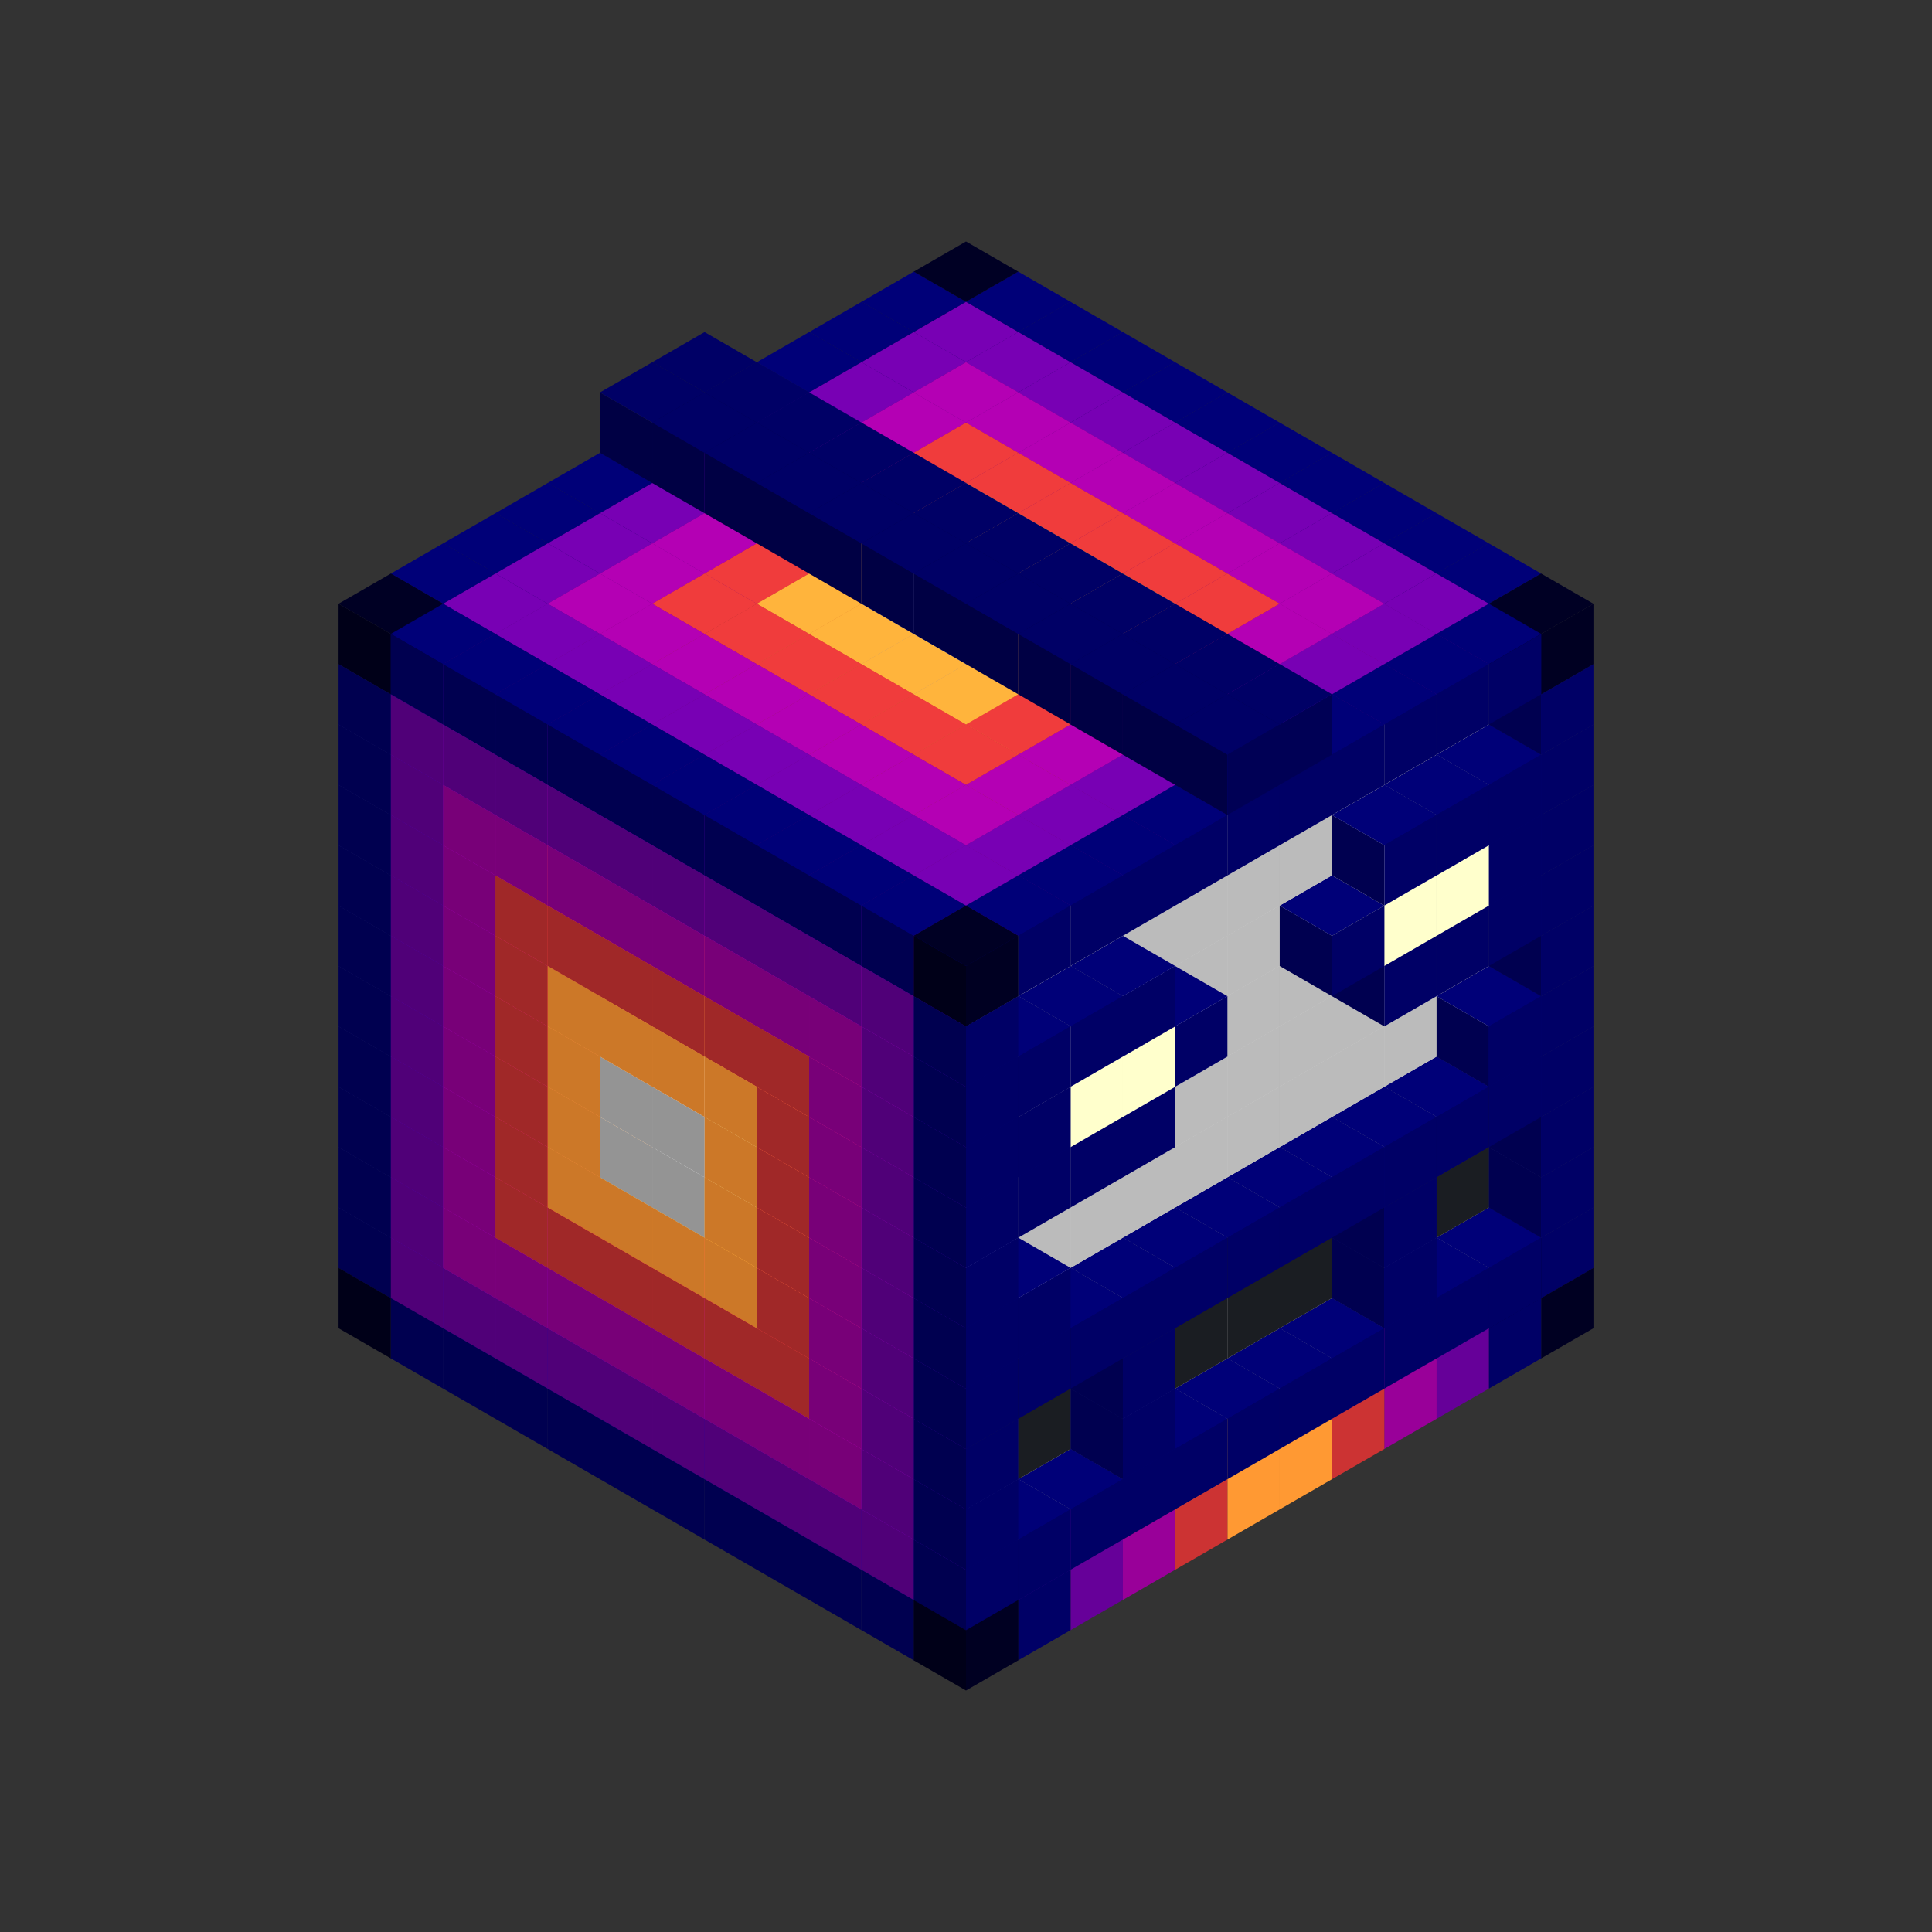 
<svg width='600' height='600' viewBox='4436371 5550000 3200000 3200000' xmlns='http://www.w3.org/2000/svg' xmlns:xlink='http://www.w3.org/1999/xlink'>
<rect x="4436371" y="5550000" width="3200000" height="3200000" fill="#333333" stroke="none"/>
<use xlink:href='#v-0x00000094-4' transform='translate(983738,3600000)'/>
<use xlink:href='#v-0x00000094-1' transform='translate(1070341,3650000)'/>
<use xlink:href='#v-0x00000094-1' transform='translate(1156944,3700000)'/>
<use xlink:href='#v-0x00000094-1' transform='translate(1243547,3750000)'/>
<use xlink:href='#v-0x00000094-1' transform='translate(1330150,3800000)'/>
<use xlink:href='#v-0x00000094-1' transform='translate(1416753,3850000)'/>
<use xlink:href='#v-0x00000094-1' transform='translate(1503356,3900000)'/>
<use xlink:href='#v-0x00000094-1' transform='translate(1589959,3950000)'/>
<use xlink:href='#v-0x00000094-1' transform='translate(1676562,4000000)'/>
<use xlink:href='#v-0x00000094-1' transform='translate(1763165,4050000)'/>
<use xlink:href='#v-0x00000094-1' transform='translate(1849768,4100000)'/>
<use xlink:href='#v-0x00000094-4' transform='translate(2889004,3600000)'/>
<use xlink:href='#v-0x00000094-1' transform='translate(2802401,3650000)'/>
<use xlink:href='#v-0x00000094-5' transform='translate(2715798,3700000)'/>
<use xlink:href='#v-0x00000094-6' transform='translate(2629195,3750000)'/>
<use xlink:href='#v-0x00000094-7' transform='translate(2542592,3800000)'/>
<use xlink:href='#v-0x00000094-8' transform='translate(2455989,3850000)'/>
<use xlink:href='#v-0x00000094-8' transform='translate(2369386,3900000)'/>
<use xlink:href='#v-0x00000094-7' transform='translate(2282783,3950000)'/>
<use xlink:href='#v-0x00000094-6' transform='translate(2196180,4000000)'/>
<use xlink:href='#v-0x00000094-5' transform='translate(2109577,4050000)'/>
<use xlink:href='#v-0x00000094-1' transform='translate(2022974,4100000)'/>
<use xlink:href='#v-0x00000094-4' transform='translate(1936371,4150000)'/>
<use xlink:href='#v-0x00000094-1' transform='translate(983738,3500000)'/>
<use xlink:href='#v-0x00000094-5' transform='translate(1070341,3550000)'/>
<use xlink:href='#v-0x00000094-5' transform='translate(1156944,3600000)'/>
<use xlink:href='#v-0x00000094-5' transform='translate(1243547,3650000)'/>
<use xlink:href='#v-0x00000094-5' transform='translate(1330150,3700000)'/>
<use xlink:href='#v-0x00000094-5' transform='translate(1416753,3750000)'/>
<use xlink:href='#v-0x00000094-5' transform='translate(1503356,3800000)'/>
<use xlink:href='#v-0x00000094-5' transform='translate(1589959,3850000)'/>
<use xlink:href='#v-0x00000094-5' transform='translate(1676562,3900000)'/>
<use xlink:href='#v-0x00000094-5' transform='translate(1763165,3950000)'/>
<use xlink:href='#v-0x00000094-2' transform='translate(2715798,3500000)'/>
<use xlink:href='#v-0x00000094-2' transform='translate(2629195,3550000)'/>
<use xlink:href='#v-0x00000094-2' transform='translate(2542592,3600000)'/>
<use xlink:href='#v-0x00000094-2' transform='translate(2455989,3650000)'/>
<use xlink:href='#v-0x00000094-2' transform='translate(2369386,3700000)'/>
<use xlink:href='#v-0x00000094-2' transform='translate(2282783,3750000)'/>
<use xlink:href='#v-0x00000094-2' transform='translate(2196180,3800000)'/>
<use xlink:href='#v-0x00000094-2' transform='translate(2109577,3850000)'/>
<use xlink:href='#v-0x00000094-2' transform='translate(2022974,3900000)'/>
<use xlink:href='#v-0x00000094-2' transform='translate(1936371,3950000)'/>
<use xlink:href='#v-0x00000094-5' transform='translate(1849768,4000000)'/>
<use xlink:href='#v-0x00000094-1' transform='translate(2889004,3500000)'/>
<use xlink:href='#v-0x00000094-1' transform='translate(2802401,3550000)'/>
<use xlink:href='#v-0x00000094-1' transform='translate(2715798,3600000)'/>
<use xlink:href='#v-0x00000094-1' transform='translate(2629195,3650000)'/>
<use xlink:href='#v-0x00000094-1' transform='translate(2542592,3700000)'/>
<use xlink:href='#v-0x00000094-1' transform='translate(2455989,3750000)'/>
<use xlink:href='#v-0x00000094-1' transform='translate(2369386,3800000)'/>
<use xlink:href='#v-0x00000094-1' transform='translate(2282783,3850000)'/>
<use xlink:href='#v-0x00000094-1' transform='translate(2196180,3900000)'/>
<use xlink:href='#v-0x00000094-1' transform='translate(2109577,3950000)'/>
<use xlink:href='#v-0x00000094-1' transform='translate(2022974,4000000)'/>
<use xlink:href='#v-0x00000094-1' transform='translate(1936371,4050000)'/>
<use xlink:href='#v-0x00000094-1' transform='translate(983738,3400000)'/>
<use xlink:href='#v-0x00000094-5' transform='translate(1070341,3450000)'/>
<use xlink:href='#v-0x00000094-6' transform='translate(1156944,3500000)'/>
<use xlink:href='#v-0x00000094-6' transform='translate(1243547,3550000)'/>
<use xlink:href='#v-0x00000094-6' transform='translate(1330150,3600000)'/>
<use xlink:href='#v-0x00000094-6' transform='translate(1416753,3650000)'/>
<use xlink:href='#v-0x00000094-6' transform='translate(1503356,3700000)'/>
<use xlink:href='#v-0x00000094-6' transform='translate(1589959,3750000)'/>
<use xlink:href='#v-0x00000094-6' transform='translate(1676562,3800000)'/>
<use xlink:href='#v-0x00000094-6' transform='translate(1763165,3850000)'/>
<use xlink:href='#v-0x00000094-9' transform='translate(2715798,3400000)'/>
<use xlink:href='#v-0x00000094-9' transform='translate(2629195,3450000)'/>
<use xlink:href='#v-0x00000094-9' transform='translate(2542592,3500000)'/>
<use xlink:href='#v-0x00000094-9' transform='translate(2455989,3550000)'/>
<use xlink:href='#v-0x00000094-9' transform='translate(2369386,3600000)'/>
<use xlink:href='#v-0x00000094-9' transform='translate(2282783,3650000)'/>
<use xlink:href='#v-0x00000094-9' transform='translate(2196180,3700000)'/>
<use xlink:href='#v-0x00000094-9' transform='translate(2109577,3750000)'/>
<use xlink:href='#v-0x00000094-9' transform='translate(2022974,3800000)'/>
<use xlink:href='#v-0x00000094-9' transform='translate(1936371,3850000)'/>
<use xlink:href='#v-0x00000094-5' transform='translate(1849768,3900000)'/>
<use xlink:href='#v-0x00000094-1' transform='translate(2889004,3400000)'/>
<use xlink:href='#v-0x00000094-1' transform='translate(2629195,3550000)'/>
<use xlink:href='#v-0x00000094-1' transform='translate(2196180,3800000)'/>
<use xlink:href='#v-0x00000094-1' transform='translate(1936371,3950000)'/>
<use xlink:href='#v-0x00000094-1' transform='translate(983738,3300000)'/>
<use xlink:href='#v-0x00000094-5' transform='translate(1070341,3350000)'/>
<use xlink:href='#v-0x00000094-6' transform='translate(1156944,3400000)'/>
<use xlink:href='#v-0x00000094-7' transform='translate(1243547,3450000)'/>
<use xlink:href='#v-0x00000094-7' transform='translate(1330150,3500000)'/>
<use xlink:href='#v-0x00000094-7' transform='translate(1416753,3550000)'/>
<use xlink:href='#v-0x00000094-7' transform='translate(1503356,3600000)'/>
<use xlink:href='#v-0x00000094-7' transform='translate(1589959,3650000)'/>
<use xlink:href='#v-0x00000094-7' transform='translate(1676562,3700000)'/>
<use xlink:href='#v-0x00000094-6' transform='translate(1763165,3750000)'/>
<use xlink:href='#v-0x00000094-9' transform='translate(2715798,3300000)'/>
<use xlink:href='#v-0x00000094-9' transform='translate(2629195,3350000)'/>
<use xlink:href='#v-0x00000094-9' transform='translate(2542592,3400000)'/>
<use xlink:href='#v-0x00000094-9' transform='translate(2455989,3450000)'/>
<use xlink:href='#v-0x00000094-9' transform='translate(2369386,3500000)'/>
<use xlink:href='#v-0x00000094-9' transform='translate(2282783,3550000)'/>
<use xlink:href='#v-0x00000094-9' transform='translate(2196180,3600000)'/>
<use xlink:href='#v-0x00000094-9' transform='translate(2109577,3650000)'/>
<use xlink:href='#v-0x00000094-9' transform='translate(2022974,3700000)'/>
<use xlink:href='#v-0x00000094-9' transform='translate(1936371,3750000)'/>
<use xlink:href='#v-0x00000094-5' transform='translate(1849768,3800000)'/>
<use xlink:href='#v-0x00000094-1' transform='translate(2889004,3300000)'/>
<use xlink:href='#v-0x00000094-1' transform='translate(2629195,3450000)'/>
<use xlink:href='#v-0x00000094-1' transform='translate(2196180,3700000)'/>
<use xlink:href='#v-0x00000094-1' transform='translate(1936371,3850000)'/>
<use xlink:href='#v-0x00000094-1' transform='translate(983738,3200000)'/>
<use xlink:href='#v-0x00000094-5' transform='translate(1070341,3250000)'/>
<use xlink:href='#v-0x00000094-6' transform='translate(1156944,3300000)'/>
<use xlink:href='#v-0x00000094-7' transform='translate(1243547,3350000)'/>
<use xlink:href='#v-0x00000094-8' transform='translate(1330150,3400000)'/>
<use xlink:href='#v-0x00000094-8' transform='translate(1416753,3450000)'/>
<use xlink:href='#v-0x00000094-8' transform='translate(1503356,3500000)'/>
<use xlink:href='#v-0x00000094-8' transform='translate(1589959,3550000)'/>
<use xlink:href='#v-0x00000094-7' transform='translate(1676562,3600000)'/>
<use xlink:href='#v-0x00000094-6' transform='translate(1763165,3650000)'/>
<use xlink:href='#v-0x00000094-2' transform='translate(2715798,3200000)'/>
<use xlink:href='#v-0x00000094-2' transform='translate(2629195,3250000)'/>
<use xlink:href='#v-0x00000094-2' transform='translate(2542592,3300000)'/>
<use xlink:href='#v-0x00000094-2' transform='translate(2455989,3350000)'/>
<use xlink:href='#v-0x00000094-2' transform='translate(2369386,3400000)'/>
<use xlink:href='#v-0x00000094-2' transform='translate(2282783,3450000)'/>
<use xlink:href='#v-0x00000094-2' transform='translate(2196180,3500000)'/>
<use xlink:href='#v-0x00000094-2' transform='translate(2109577,3550000)'/>
<use xlink:href='#v-0x00000094-2' transform='translate(2022974,3600000)'/>
<use xlink:href='#v-0x00000094-2' transform='translate(1936371,3650000)'/>
<use xlink:href='#v-0x00000094-5' transform='translate(1849768,3700000)'/>
<use xlink:href='#v-0x00000094-1' transform='translate(2889004,3200000)'/>
<use xlink:href='#v-0x00000094-1' transform='translate(2802401,3250000)'/>
<use xlink:href='#v-0x00000094-1' transform='translate(2715798,3300000)'/>
<use xlink:href='#v-0x00000094-1' transform='translate(2629195,3350000)'/>
<use xlink:href='#v-0x00000094-1' transform='translate(2542592,3400000)'/>
<use xlink:href='#v-0x00000094-1' transform='translate(2455989,3450000)'/>
<use xlink:href='#v-0x00000094-1' transform='translate(2369386,3500000)'/>
<use xlink:href='#v-0x00000094-1' transform='translate(2282783,3550000)'/>
<use xlink:href='#v-0x00000094-1' transform='translate(2196180,3600000)'/>
<use xlink:href='#v-0x00000094-1' transform='translate(2109577,3650000)'/>
<use xlink:href='#v-0x00000094-1' transform='translate(2022974,3700000)'/>
<use xlink:href='#v-0x00000094-1' transform='translate(1936371,3750000)'/>
<use xlink:href='#v-0x00000094-1' transform='translate(983738,3100000)'/>
<use xlink:href='#v-0x00000094-5' transform='translate(1070341,3150000)'/>
<use xlink:href='#v-0x00000094-6' transform='translate(1156944,3200000)'/>
<use xlink:href='#v-0x00000094-7' transform='translate(1243547,3250000)'/>
<use xlink:href='#v-0x00000094-8' transform='translate(1330150,3300000)'/>
<use xlink:href='#v-0x00000094-2' transform='translate(1416753,3350000)'/>
<use xlink:href='#v-0x00000094-2' transform='translate(1503356,3400000)'/>
<use xlink:href='#v-0x00000094-8' transform='translate(1589959,3450000)'/>
<use xlink:href='#v-0x00000094-7' transform='translate(1676562,3500000)'/>
<use xlink:href='#v-0x00000094-6' transform='translate(1763165,3550000)'/>
<use xlink:href='#v-0x00000094-2' transform='translate(2715798,3100000)'/>
<use xlink:href='#v-0x00000094-2' transform='translate(2629195,3150000)'/>
<use xlink:href='#v-0x00000094-2' transform='translate(2542592,3200000)'/>
<use xlink:href='#v-0x00000094-2' transform='translate(2455989,3250000)'/>
<use xlink:href='#v-0x00000094-2' transform='translate(2369386,3300000)'/>
<use xlink:href='#v-0x00000094-2' transform='translate(2282783,3350000)'/>
<use xlink:href='#v-0x00000094-2' transform='translate(2196180,3400000)'/>
<use xlink:href='#v-0x00000094-2' transform='translate(2109577,3450000)'/>
<use xlink:href='#v-0x00000094-2' transform='translate(2022974,3500000)'/>
<use xlink:href='#v-0x00000094-2' transform='translate(1936371,3550000)'/>
<use xlink:href='#v-0x00000094-5' transform='translate(1849768,3600000)'/>
<use xlink:href='#v-0x00000094-1' transform='translate(2889004,3100000)'/>
<use xlink:href='#v-0x00000094-1' transform='translate(2802401,3150000)'/>
<use xlink:href='#v-0x00000094-1' transform='translate(2022974,3600000)'/>
<use xlink:href='#v-0x00000094-1' transform='translate(1936371,3650000)'/>
<use xlink:href='#v-0x00000094-1' transform='translate(983738,3000000)'/>
<use xlink:href='#v-0x00000094-5' transform='translate(1070341,3050000)'/>
<use xlink:href='#v-0x00000094-6' transform='translate(1156944,3100000)'/>
<use xlink:href='#v-0x00000094-7' transform='translate(1243547,3150000)'/>
<use xlink:href='#v-0x00000094-8' transform='translate(1330150,3200000)'/>
<use xlink:href='#v-0x00000094-2' transform='translate(1416753,3250000)'/>
<use xlink:href='#v-0x00000094-2' transform='translate(1503356,3300000)'/>
<use xlink:href='#v-0x00000094-8' transform='translate(1589959,3350000)'/>
<use xlink:href='#v-0x00000094-7' transform='translate(1676562,3400000)'/>
<use xlink:href='#v-0x00000094-6' transform='translate(1763165,3450000)'/>
<use xlink:href='#v-0x00000094-2' transform='translate(2715798,3000000)'/>
<use xlink:href='#v-0x00000094-2' transform='translate(2629195,3050000)'/>
<use xlink:href='#v-0x00000094-2' transform='translate(2542592,3100000)'/>
<use xlink:href='#v-0x00000094-2' transform='translate(2455989,3150000)'/>
<use xlink:href='#v-0x00000094-2' transform='translate(2369386,3200000)'/>
<use xlink:href='#v-0x00000094-2' transform='translate(2282783,3250000)'/>
<use xlink:href='#v-0x00000094-2' transform='translate(2196180,3300000)'/>
<use xlink:href='#v-0x00000094-2' transform='translate(2109577,3350000)'/>
<use xlink:href='#v-0x00000094-2' transform='translate(2022974,3400000)'/>
<use xlink:href='#v-0x00000094-2' transform='translate(1936371,3450000)'/>
<use xlink:href='#v-0x00000094-5' transform='translate(1849768,3500000)'/>
<use xlink:href='#v-0x00000094-1' transform='translate(2889004,3000000)'/>
<use xlink:href='#v-0x00000094-1' transform='translate(1936371,3550000)'/>
<use xlink:href='#v-0x00000094-1' transform='translate(983738,2900000)'/>
<use xlink:href='#v-0x00000094-5' transform='translate(1070341,2950000)'/>
<use xlink:href='#v-0x00000094-6' transform='translate(1156944,3000000)'/>
<use xlink:href='#v-0x00000094-7' transform='translate(1243547,3050000)'/>
<use xlink:href='#v-0x00000094-8' transform='translate(1330150,3100000)'/>
<use xlink:href='#v-0x00000094-8' transform='translate(1416753,3150000)'/>
<use xlink:href='#v-0x00000094-8' transform='translate(1503356,3200000)'/>
<use xlink:href='#v-0x00000094-8' transform='translate(1589959,3250000)'/>
<use xlink:href='#v-0x00000094-7' transform='translate(1676562,3300000)'/>
<use xlink:href='#v-0x00000094-6' transform='translate(1763165,3350000)'/>
<use xlink:href='#v-0x00000094-2' transform='translate(2715798,2900000)'/>
<use xlink:href='#v-0x00000094-2' transform='translate(2629195,2950000)'/>
<use xlink:href='#v-0x00000094-2' transform='translate(2542592,3000000)'/>
<use xlink:href='#v-0x00000094-2' transform='translate(2455989,3050000)'/>
<use xlink:href='#v-0x00000094-2' transform='translate(2369386,3100000)'/>
<use xlink:href='#v-0x00000094-2' transform='translate(2282783,3150000)'/>
<use xlink:href='#v-0x00000094-2' transform='translate(2196180,3200000)'/>
<use xlink:href='#v-0x00000094-2' transform='translate(2109577,3250000)'/>
<use xlink:href='#v-0x00000094-2' transform='translate(2022974,3300000)'/>
<use xlink:href='#v-0x00000094-2' transform='translate(1936371,3350000)'/>
<use xlink:href='#v-0x00000094-5' transform='translate(1849768,3400000)'/>
<use xlink:href='#v-0x00000094-1' transform='translate(2889004,2900000)'/>
<use xlink:href='#v-0x00000094-1' transform='translate(2802401,2950000)'/>
<use xlink:href='#v-0x00000094-1' transform='translate(2715798,3000000)'/>
<use xlink:href='#v-0x00000094-1' transform='translate(2629195,3050000)'/>
<use xlink:href='#v-0x00000094-1' transform='translate(2196180,3300000)'/>
<use xlink:href='#v-0x00000094-1' transform='translate(2109577,3350000)'/>
<use xlink:href='#v-0x00000094-1' transform='translate(2022974,3400000)'/>
<use xlink:href='#v-0x00000094-1' transform='translate(1936371,3450000)'/>
<use xlink:href='#v-0x00000094-1' transform='translate(983738,2800000)'/>
<use xlink:href='#v-0x00000094-5' transform='translate(1070341,2850000)'/>
<use xlink:href='#v-0x00000094-6' transform='translate(1156944,2900000)'/>
<use xlink:href='#v-0x00000094-7' transform='translate(1243547,2950000)'/>
<use xlink:href='#v-0x00000094-7' transform='translate(1330150,3000000)'/>
<use xlink:href='#v-0x00000094-7' transform='translate(1416753,3050000)'/>
<use xlink:href='#v-0x00000094-7' transform='translate(1503356,3100000)'/>
<use xlink:href='#v-0x00000094-7' transform='translate(1589959,3150000)'/>
<use xlink:href='#v-0x00000094-7' transform='translate(1676562,3200000)'/>
<use xlink:href='#v-0x00000094-6' transform='translate(1763165,3250000)'/>
<use xlink:href='#v-0x00000094-2' transform='translate(2715798,2800000)'/>
<use xlink:href='#v-0x00000094-2' transform='translate(2629195,2850000)'/>
<use xlink:href='#v-0x00000094-2' transform='translate(2542592,2900000)'/>
<use xlink:href='#v-0x00000094-2' transform='translate(2455989,2950000)'/>
<use xlink:href='#v-0x00000094-2' transform='translate(2369386,3000000)'/>
<use xlink:href='#v-0x00000094-2' transform='translate(2282783,3050000)'/>
<use xlink:href='#v-0x00000094-2' transform='translate(2196180,3100000)'/>
<use xlink:href='#v-0x00000094-2' transform='translate(2109577,3150000)'/>
<use xlink:href='#v-0x00000094-2' transform='translate(2022974,3200000)'/>
<use xlink:href='#v-0x00000094-2' transform='translate(1936371,3250000)'/>
<use xlink:href='#v-0x00000094-5' transform='translate(1849768,3300000)'/>
<use xlink:href='#v-0x00000094-1' transform='translate(2889004,2800000)'/>
<use xlink:href='#v-0x00000094-1' transform='translate(2802401,2850000)'/>
<use xlink:href='#v-0x00000094-3' transform='translate(2715798,2900000)'/>
<use xlink:href='#v-0x00000094-3' transform='translate(2629195,2950000)'/>
<use xlink:href='#v-0x00000094-1' transform='translate(2542592,3000000)'/>
<use xlink:href='#v-0x00000094-1' transform='translate(2282783,3150000)'/>
<use xlink:href='#v-0x00000094-3' transform='translate(2196180,3200000)'/>
<use xlink:href='#v-0x00000094-3' transform='translate(2109577,3250000)'/>
<use xlink:href='#v-0x00000094-1' transform='translate(2022974,3300000)'/>
<use xlink:href='#v-0x00000094-1' transform='translate(1936371,3350000)'/>
<use xlink:href='#v-0x00000094-1' transform='translate(983738,2700000)'/>
<use xlink:href='#v-0x00000094-5' transform='translate(1070341,2750000)'/>
<use xlink:href='#v-0x00000094-6' transform='translate(1156944,2800000)'/>
<use xlink:href='#v-0x00000094-6' transform='translate(1243547,2850000)'/>
<use xlink:href='#v-0x00000094-6' transform='translate(1330150,2900000)'/>
<use xlink:href='#v-0x00000094-6' transform='translate(1416753,2950000)'/>
<use xlink:href='#v-0x00000094-6' transform='translate(1503356,3000000)'/>
<use xlink:href='#v-0x00000094-6' transform='translate(1589959,3050000)'/>
<use xlink:href='#v-0x00000094-6' transform='translate(1676562,3100000)'/>
<use xlink:href='#v-0x00000094-6' transform='translate(1763165,3150000)'/>
<use xlink:href='#v-0x00000094-2' transform='translate(2715798,2700000)'/>
<use xlink:href='#v-0x00000094-2' transform='translate(2629195,2750000)'/>
<use xlink:href='#v-0x00000094-2' transform='translate(2542592,2800000)'/>
<use xlink:href='#v-0x00000094-2' transform='translate(2455989,2850000)'/>
<use xlink:href='#v-0x00000094-2' transform='translate(2369386,2900000)'/>
<use xlink:href='#v-0x00000094-2' transform='translate(2282783,2950000)'/>
<use xlink:href='#v-0x00000094-2' transform='translate(2196180,3000000)'/>
<use xlink:href='#v-0x00000094-2' transform='translate(2109577,3050000)'/>
<use xlink:href='#v-0x00000094-2' transform='translate(2022974,3100000)'/>
<use xlink:href='#v-0x00000094-2' transform='translate(1936371,3150000)'/>
<use xlink:href='#v-0x00000094-5' transform='translate(1849768,3200000)'/>
<use xlink:href='#v-0x00000094-1' transform='translate(2889004,2700000)'/>
<use xlink:href='#v-0x00000094-1' transform='translate(2802401,2750000)'/>
<use xlink:href='#v-0x00000094-1' transform='translate(2715798,2800000)'/>
<use xlink:href='#v-0x00000094-1' transform='translate(2629195,2850000)'/>
<use xlink:href='#v-0x00000094-1' transform='translate(2196180,3100000)'/>
<use xlink:href='#v-0x00000094-1' transform='translate(2109577,3150000)'/>
<use xlink:href='#v-0x00000094-1' transform='translate(2022974,3200000)'/>
<use xlink:href='#v-0x00000094-1' transform='translate(1936371,3250000)'/>
<use xlink:href='#v-0x00000094-1' transform='translate(983738,2600000)'/>
<use xlink:href='#v-0x00000094-5' transform='translate(1070341,2650000)'/>
<use xlink:href='#v-0x00000094-5' transform='translate(1156944,2700000)'/>
<use xlink:href='#v-0x00000094-5' transform='translate(1243547,2750000)'/>
<use xlink:href='#v-0x00000094-5' transform='translate(1330150,2800000)'/>
<use xlink:href='#v-0x00000094-5' transform='translate(1416753,2850000)'/>
<use xlink:href='#v-0x00000094-5' transform='translate(1503356,2900000)'/>
<use xlink:href='#v-0x00000094-5' transform='translate(1589959,2950000)'/>
<use xlink:href='#v-0x00000094-5' transform='translate(1676562,3000000)'/>
<use xlink:href='#v-0x00000094-5' transform='translate(1763165,3050000)'/>
<use xlink:href='#v-0x00000094-2' transform='translate(2715798,2600000)'/>
<use xlink:href='#v-0x00000094-2' transform='translate(2629195,2650000)'/>
<use xlink:href='#v-0x00000094-2' transform='translate(2542592,2700000)'/>
<use xlink:href='#v-0x00000094-2' transform='translate(2455989,2750000)'/>
<use xlink:href='#v-0x00000094-2' transform='translate(2369386,2800000)'/>
<use xlink:href='#v-0x00000094-2' transform='translate(2282783,2850000)'/>
<use xlink:href='#v-0x00000094-2' transform='translate(2196180,2900000)'/>
<use xlink:href='#v-0x00000094-2' transform='translate(2109577,2950000)'/>
<use xlink:href='#v-0x00000094-2' transform='translate(2022974,3000000)'/>
<use xlink:href='#v-0x00000094-2' transform='translate(1936371,3050000)'/>
<use xlink:href='#v-0x00000094-5' transform='translate(1849768,3100000)'/>
<use xlink:href='#v-0x00000094-1' transform='translate(2889004,2600000)'/>
<use xlink:href='#v-0x00000094-1' transform='translate(1936371,3150000)'/>
<use xlink:href='#v-0x00000094-4' transform='translate(1936371,1950000)'/>
<use xlink:href='#v-0x00000094-1' transform='translate(1849768,2000000)'/>
<use xlink:href='#v-0x00000094-1' transform='translate(1763165,2050000)'/>
<use xlink:href='#v-0x00000094-1' transform='translate(1676562,2100000)'/>
<use xlink:href='#v-0x00000094-1' transform='translate(1589959,2150000)'/>
<use xlink:href='#v-0x00000094-1' transform='translate(1503356,2200000)'/>
<use xlink:href='#v-0x00000094-1' transform='translate(1416753,2250000)'/>
<use xlink:href='#v-0x00000094-1' transform='translate(1330150,2300000)'/>
<use xlink:href='#v-0x00000094-1' transform='translate(1243547,2350000)'/>
<use xlink:href='#v-0x00000094-1' transform='translate(1156944,2400000)'/>
<use xlink:href='#v-0x00000094-1' transform='translate(1070341,2450000)'/>
<use xlink:href='#v-0x00000094-4' transform='translate(983738,2500000)'/>
<use xlink:href='#v-0x00000094-1' transform='translate(2022974,2000000)'/>
<use xlink:href='#v-0x00000094-5' transform='translate(1936371,2050000)'/>
<use xlink:href='#v-0x00000094-5' transform='translate(1849768,2100000)'/>
<use xlink:href='#v-0x00000094-5' transform='translate(1763165,2150000)'/>
<use xlink:href='#v-0x00000094-5' transform='translate(1676562,2200000)'/>
<use xlink:href='#v-0x00000094-5' transform='translate(1589959,2250000)'/>
<use xlink:href='#v-0x00000094-5' transform='translate(1503356,2300000)'/>
<use xlink:href='#v-0x00000094-5' transform='translate(1416753,2350000)'/>
<use xlink:href='#v-0x00000094-5' transform='translate(1330150,2400000)'/>
<use xlink:href='#v-0x00000094-5' transform='translate(1243547,2450000)'/>
<use xlink:href='#v-0x00000094-5' transform='translate(1156944,2500000)'/>
<use xlink:href='#v-0x00000094-1' transform='translate(1070341,2550000)'/>
<use xlink:href='#v-0x00000094-1' transform='translate(2109577,2050000)'/>
<use xlink:href='#v-0x00000094-5' transform='translate(2022974,2100000)'/>
<use xlink:href='#v-0x00000094-6' transform='translate(1936371,2150000)'/>
<use xlink:href='#v-0x00000094-6' transform='translate(1849768,2200000)'/>
<use xlink:href='#v-0x00000094-6' transform='translate(1763165,2250000)'/>
<use xlink:href='#v-0x00000094-6' transform='translate(1676562,2300000)'/>
<use xlink:href='#v-0x00000094-6' transform='translate(1589959,2350000)'/>
<use xlink:href='#v-0x00000094-6' transform='translate(1503356,2400000)'/>
<use xlink:href='#v-0x00000094-6' transform='translate(1416753,2450000)'/>
<use xlink:href='#v-0x00000094-6' transform='translate(1330150,2500000)'/>
<use xlink:href='#v-0x00000094-5' transform='translate(1243547,2550000)'/>
<use xlink:href='#v-0x00000094-1' transform='translate(1156944,2600000)'/>
<use xlink:href='#v-0x00000094-1' transform='translate(2196180,2100000)'/>
<use xlink:href='#v-0x00000094-5' transform='translate(2109577,2150000)'/>
<use xlink:href='#v-0x00000094-6' transform='translate(2022974,2200000)'/>
<use xlink:href='#v-0x00000094-7' transform='translate(1936371,2250000)'/>
<use xlink:href='#v-0x00000094-7' transform='translate(1849768,2300000)'/>
<use xlink:href='#v-0x00000094-7' transform='translate(1763165,2350000)'/>
<use xlink:href='#v-0x00000094-7' transform='translate(1676562,2400000)'/>
<use xlink:href='#v-0x00000094-7' transform='translate(1589959,2450000)'/>
<use xlink:href='#v-0x00000094-7' transform='translate(1503356,2500000)'/>
<use xlink:href='#v-0x00000094-6' transform='translate(1416753,2550000)'/>
<use xlink:href='#v-0x00000094-5' transform='translate(1330150,2600000)'/>
<use xlink:href='#v-0x00000094-1' transform='translate(1243547,2650000)'/>
<use xlink:href='#v-0x00000094-1' transform='translate(2282783,2150000)'/>
<use xlink:href='#v-0x00000094-5' transform='translate(2196180,2200000)'/>
<use xlink:href='#v-0x00000094-6' transform='translate(2109577,2250000)'/>
<use xlink:href='#v-0x00000094-7' transform='translate(2022974,2300000)'/>
<use xlink:href='#v-0x00000094-8' transform='translate(1936371,2350000)'/>
<use xlink:href='#v-0x00000094-8' transform='translate(1849768,2400000)'/>
<use xlink:href='#v-0x00000094-8' transform='translate(1763165,2450000)'/>
<use xlink:href='#v-0x00000094-8' transform='translate(1676562,2500000)'/>
<use xlink:href='#v-0x00000094-7' transform='translate(1589959,2550000)'/>
<use xlink:href='#v-0x00000094-6' transform='translate(1503356,2600000)'/>
<use xlink:href='#v-0x00000094-5' transform='translate(1416753,2650000)'/>
<use xlink:href='#v-0x00000094-1' transform='translate(1330150,2700000)'/>
<use xlink:href='#v-0x00000094-1' transform='translate(2369386,2200000)'/>
<use xlink:href='#v-0x00000094-5' transform='translate(2282783,2250000)'/>
<use xlink:href='#v-0x00000094-6' transform='translate(2196180,2300000)'/>
<use xlink:href='#v-0x00000094-7' transform='translate(2109577,2350000)'/>
<use xlink:href='#v-0x00000094-8' transform='translate(2022974,2400000)'/>
<use xlink:href='#v-0x00000094-2' transform='translate(1936371,2450000)'/>
<use xlink:href='#v-0x00000094-2' transform='translate(1849768,2500000)'/>
<use xlink:href='#v-0x00000094-8' transform='translate(1763165,2550000)'/>
<use xlink:href='#v-0x00000094-7' transform='translate(1676562,2600000)'/>
<use xlink:href='#v-0x00000094-6' transform='translate(1589959,2650000)'/>
<use xlink:href='#v-0x00000094-5' transform='translate(1503356,2700000)'/>
<use xlink:href='#v-0x00000094-1' transform='translate(1416753,2750000)'/>
<use xlink:href='#v-0x00000094-1' transform='translate(2455989,2250000)'/>
<use xlink:href='#v-0x00000094-5' transform='translate(2369386,2300000)'/>
<use xlink:href='#v-0x00000094-6' transform='translate(2282783,2350000)'/>
<use xlink:href='#v-0x00000094-7' transform='translate(2196180,2400000)'/>
<use xlink:href='#v-0x00000094-8' transform='translate(2109577,2450000)'/>
<use xlink:href='#v-0x00000094-2' transform='translate(2022974,2500000)'/>
<use xlink:href='#v-0x00000094-2' transform='translate(1936371,2550000)'/>
<use xlink:href='#v-0x00000094-8' transform='translate(1849768,2600000)'/>
<use xlink:href='#v-0x00000094-7' transform='translate(1763165,2650000)'/>
<use xlink:href='#v-0x00000094-6' transform='translate(1676562,2700000)'/>
<use xlink:href='#v-0x00000094-5' transform='translate(1589959,2750000)'/>
<use xlink:href='#v-0x00000094-1' transform='translate(1503356,2800000)'/>
<use xlink:href='#v-0x00000094-1' transform='translate(2542592,2300000)'/>
<use xlink:href='#v-0x00000094-5' transform='translate(2455989,2350000)'/>
<use xlink:href='#v-0x00000094-6' transform='translate(2369386,2400000)'/>
<use xlink:href='#v-0x00000094-7' transform='translate(2282783,2450000)'/>
<use xlink:href='#v-0x00000094-8' transform='translate(2196180,2500000)'/>
<use xlink:href='#v-0x00000094-8' transform='translate(2109577,2550000)'/>
<use xlink:href='#v-0x00000094-8' transform='translate(2022974,2600000)'/>
<use xlink:href='#v-0x00000094-8' transform='translate(1936371,2650000)'/>
<use xlink:href='#v-0x00000094-7' transform='translate(1849768,2700000)'/>
<use xlink:href='#v-0x00000094-6' transform='translate(1763165,2750000)'/>
<use xlink:href='#v-0x00000094-5' transform='translate(1676562,2800000)'/>
<use xlink:href='#v-0x00000094-1' transform='translate(1589959,2850000)'/>
<use xlink:href='#v-0x00000094-1' transform='translate(2629195,2350000)'/>
<use xlink:href='#v-0x00000094-5' transform='translate(2542592,2400000)'/>
<use xlink:href='#v-0x00000094-6' transform='translate(2455989,2450000)'/>
<use xlink:href='#v-0x00000094-7' transform='translate(2369386,2500000)'/>
<use xlink:href='#v-0x00000094-7' transform='translate(2282783,2550000)'/>
<use xlink:href='#v-0x00000094-7' transform='translate(2196180,2600000)'/>
<use xlink:href='#v-0x00000094-7' transform='translate(2109577,2650000)'/>
<use xlink:href='#v-0x00000094-7' transform='translate(2022974,2700000)'/>
<use xlink:href='#v-0x00000094-7' transform='translate(1936371,2750000)'/>
<use xlink:href='#v-0x00000094-6' transform='translate(1849768,2800000)'/>
<use xlink:href='#v-0x00000094-5' transform='translate(1763165,2850000)'/>
<use xlink:href='#v-0x00000094-1' transform='translate(1676562,2900000)'/>
<use xlink:href='#v-0x00000094-1' transform='translate(2715798,2400000)'/>
<use xlink:href='#v-0x00000094-5' transform='translate(2629195,2450000)'/>
<use xlink:href='#v-0x00000094-6' transform='translate(2542592,2500000)'/>
<use xlink:href='#v-0x00000094-6' transform='translate(2455989,2550000)'/>
<use xlink:href='#v-0x00000094-6' transform='translate(2369386,2600000)'/>
<use xlink:href='#v-0x00000094-6' transform='translate(2282783,2650000)'/>
<use xlink:href='#v-0x00000094-6' transform='translate(2196180,2700000)'/>
<use xlink:href='#v-0x00000094-6' transform='translate(2109577,2750000)'/>
<use xlink:href='#v-0x00000094-6' transform='translate(2022974,2800000)'/>
<use xlink:href='#v-0x00000094-6' transform='translate(1936371,2850000)'/>
<use xlink:href='#v-0x00000094-5' transform='translate(1849768,2900000)'/>
<use xlink:href='#v-0x00000094-1' transform='translate(1763165,2950000)'/>
<use xlink:href='#v-0x00000094-1' transform='translate(2802401,2450000)'/>
<use xlink:href='#v-0x00000094-5' transform='translate(2715798,2500000)'/>
<use xlink:href='#v-0x00000094-5' transform='translate(2629195,2550000)'/>
<use xlink:href='#v-0x00000094-5' transform='translate(2542592,2600000)'/>
<use xlink:href='#v-0x00000094-5' transform='translate(2455989,2650000)'/>
<use xlink:href='#v-0x00000094-5' transform='translate(2369386,2700000)'/>
<use xlink:href='#v-0x00000094-5' transform='translate(2282783,2750000)'/>
<use xlink:href='#v-0x00000094-5' transform='translate(2196180,2800000)'/>
<use xlink:href='#v-0x00000094-5' transform='translate(2109577,2850000)'/>
<use xlink:href='#v-0x00000094-5' transform='translate(2022974,2900000)'/>
<use xlink:href='#v-0x00000094-5' transform='translate(1936371,2950000)'/>
<use xlink:href='#v-0x00000094-1' transform='translate(1849768,3000000)'/>
<use xlink:href='#v-0x00000094-4' transform='translate(2889004,2500000)'/>
<use xlink:href='#v-0x00000094-1' transform='translate(2802401,2550000)'/>
<use xlink:href='#v-0x00000094-1' transform='translate(2715798,2600000)'/>
<use xlink:href='#v-0x00000094-1' transform='translate(2629195,2650000)'/>
<use xlink:href='#v-0x00000094-1' transform='translate(2542592,2700000)'/>
<use xlink:href='#v-0x00000094-1' transform='translate(2455989,2750000)'/>
<use xlink:href='#v-0x00000094-1' transform='translate(2369386,2800000)'/>
<use xlink:href='#v-0x00000094-1' transform='translate(2282783,2850000)'/>
<use xlink:href='#v-0x00000094-1' transform='translate(2196180,2900000)'/>
<use xlink:href='#v-0x00000094-1' transform='translate(2109577,2950000)'/>
<use xlink:href='#v-0x00000094-1' transform='translate(2022974,3000000)'/>
<use xlink:href='#v-0x00000094-4' transform='translate(1936371,3050000)'/>
<use xlink:href='#v-0x00000094-10' transform='translate(1503356,2100000)'/>
<use xlink:href='#v-0x00000094-10' transform='translate(1416753,2150000)'/>
<use xlink:href='#v-0x00000094-10' transform='translate(1589959,2150000)'/>
<use xlink:href='#v-0x00000094-10' transform='translate(1503356,2200000)'/>
<use xlink:href='#v-0x00000094-10' transform='translate(1676562,2200000)'/>
<use xlink:href='#v-0x00000094-10' transform='translate(1589959,2250000)'/>
<use xlink:href='#v-0x00000094-10' transform='translate(1763165,2250000)'/>
<use xlink:href='#v-0x00000094-10' transform='translate(1676562,2300000)'/>
<use xlink:href='#v-0x00000094-10' transform='translate(1849768,2300000)'/>
<use xlink:href='#v-0x00000094-10' transform='translate(1763165,2350000)'/>
<use xlink:href='#v-0x00000094-10' transform='translate(1936371,2350000)'/>
<use xlink:href='#v-0x00000094-10' transform='translate(1849768,2400000)'/>
<use xlink:href='#v-0x00000094-10' transform='translate(2022974,2400000)'/>
<use xlink:href='#v-0x00000094-10' transform='translate(1936371,2450000)'/>
<use xlink:href='#v-0x00000094-10' transform='translate(2109577,2450000)'/>
<use xlink:href='#v-0x00000094-10' transform='translate(2022974,2500000)'/>
<use xlink:href='#v-0x00000094-10' transform='translate(2196180,2500000)'/>
<use xlink:href='#v-0x00000094-10' transform='translate(2109577,2550000)'/>
<use xlink:href='#v-0x00000094-10' transform='translate(2282783,2550000)'/>
<use xlink:href='#v-0x00000094-10' transform='translate(2196180,2600000)'/>
<use xlink:href='#v-0x00000094-10' transform='translate(2369386,2600000)'/>
<use xlink:href='#v-0x00000094-10' transform='translate(2282783,2650000)'/>
<use xlink:href='#v-0x00000094-10' transform='translate(2455989,2650000)'/>
<use xlink:href='#v-0x00000094-10' transform='translate(2369386,2700000)'/>
<defs>
<g id='v-0x00000094-1'>
<polygon points='4100000,4100000 4100000,4200000 4013397,4150000 4013397,4050000' fill='#000050'/>
<polygon points='4100000,4100000 4100000,4200000 4186602,4150000 4186602,4050000' fill='#000066'/>
<polygon points='4100000,4100000 4013397,4050000 4100000,4000000 4186602,4050000' fill='#000078'/>
</g>
<g id='v-0x00000094-2'>
<polygon points='4100000,4100000 4100000,4200000 4013397,4150000 4013397,4050000' fill='#949494'/>
<polygon points='4100000,4100000 4100000,4200000 4186602,4150000 4186602,4050000' fill='#bbbbbb'/>
<polygon points='4100000,4100000 4013397,4050000 4100000,4000000 4186602,4050000' fill='#dedede'/>
</g>
<g id='v-0x00000094-3'>
<polygon points='4100000,4100000 4100000,4200000 4013397,4150000 4013397,4050000' fill='#cccca0'/>
<polygon points='4100000,4100000 4100000,4200000 4186602,4150000 4186602,4050000' fill='#ffffcc'/>
<polygon points='4100000,4100000 4013397,4050000 4100000,4000000 4186602,4050000' fill='#fffff0'/>
</g>
<g id='v-0x00000094-4'>
<polygon points='4100000,4100000 4100000,4200000 4013397,4150000 4013397,4050000' fill='#000018'/>
<polygon points='4100000,4100000 4100000,4200000 4186602,4150000 4186602,4050000' fill='#000022'/>
<polygon points='4100000,4100000 4013397,4050000 4100000,4000000 4186602,4050000' fill='#000024'/>
</g>
<g id='v-0x00000094-5'>
<polygon points='4100000,4100000 4100000,4200000 4013397,4150000 4013397,4050000' fill='#500078'/>
<polygon points='4100000,4100000 4100000,4200000 4186602,4150000 4186602,4050000' fill='#660099'/>
<polygon points='4100000,4100000 4013397,4050000 4100000,4000000 4186602,4050000' fill='#7800b4'/>
</g>
<g id='v-0x00000094-6'>
<polygon points='4100000,4100000 4100000,4200000 4013397,4150000 4013397,4050000' fill='#780078'/>
<polygon points='4100000,4100000 4100000,4200000 4186602,4150000 4186602,4050000' fill='#990099'/>
<polygon points='4100000,4100000 4013397,4050000 4100000,4000000 4186602,4050000' fill='#b400b4'/>
</g>
<g id='v-0x00000094-7'>
<polygon points='4100000,4100000 4100000,4200000 4013397,4150000 4013397,4050000' fill='#a02828'/>
<polygon points='4100000,4100000 4100000,4200000 4186602,4150000 4186602,4050000' fill='#cc3333'/>
<polygon points='4100000,4100000 4013397,4050000 4100000,4000000 4186602,4050000' fill='#f03c3c'/>
</g>
<g id='v-0x00000094-8'>
<polygon points='4100000,4100000 4100000,4200000 4013397,4150000 4013397,4050000' fill='#cc7828'/>
<polygon points='4100000,4100000 4100000,4200000 4186602,4150000 4186602,4050000' fill='#ff9933'/>
<polygon points='4100000,4100000 4013397,4050000 4100000,4000000 4186602,4050000' fill='#ffb43c'/>
</g>
<g id='v-0x00000094-9'>
<polygon points='4100000,4100000 4100000,4200000 4013397,4150000 4013397,4050000' fill='#141418'/>
<polygon points='4100000,4100000 4100000,4200000 4186602,4150000 4186602,4050000' fill='#1a1d22'/>
<polygon points='4100000,4100000 4013397,4050000 4100000,4000000 4186602,4050000' fill='#1e1e24'/>
</g>
<g id='v-0x00000094-10'>
<polygon points='4100000,4100000 4100000,4200000 4013397,4150000 4013397,4050000' fill='#000044'/>
<polygon points='4100000,4100000 4100000,4200000 4186602,4150000 4186602,4050000' fill='#000055'/>
<polygon points='4100000,4100000 4013397,4050000 4100000,4000000 4186602,4050000' fill='#000066'/>
</g>
</defs>
</svg>
